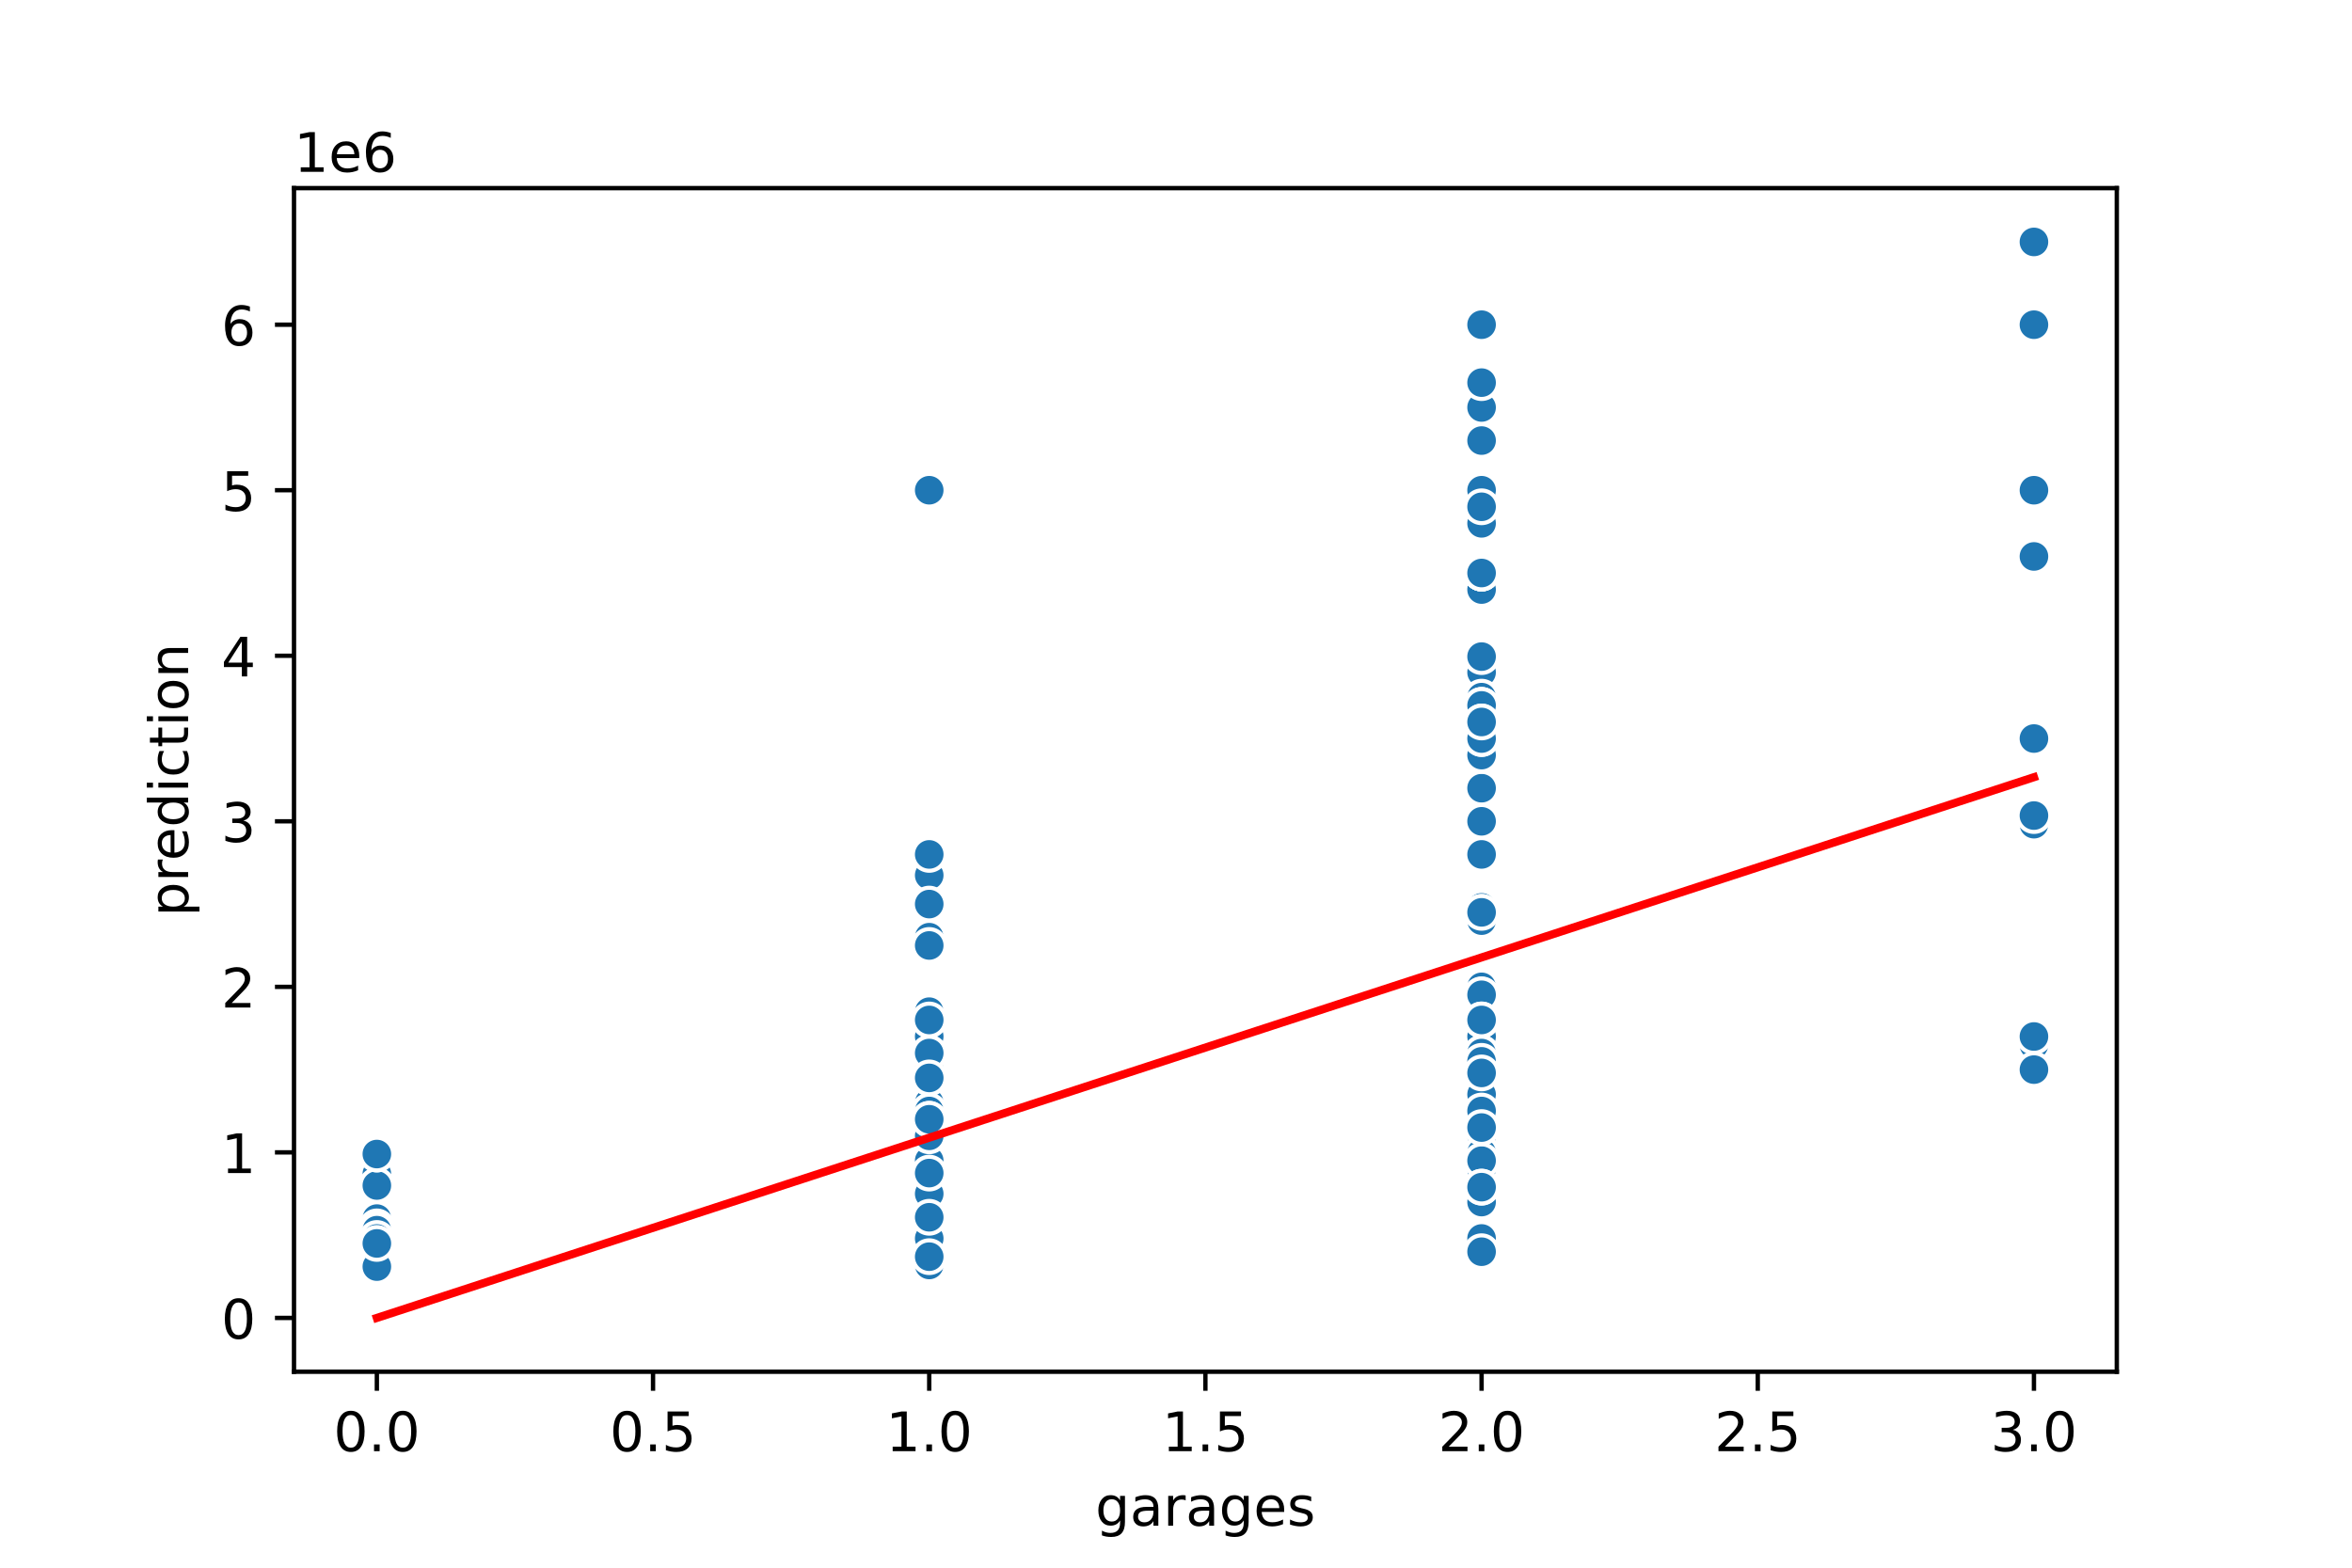 <?xml version="1.0" encoding="utf-8" standalone="no"?>
<!DOCTYPE svg PUBLIC "-//W3C//DTD SVG 1.1//EN"
  "http://www.w3.org/Graphics/SVG/1.1/DTD/svg11.dtd">
<!-- Created with matplotlib (https://matplotlib.org/) -->
<svg height="288pt" version="1.1" viewBox="0 0 432 288" width="432pt" xmlns="http://www.w3.org/2000/svg" xmlns:xlink="http://www.w3.org/1999/xlink">
 <defs>
  <style type="text/css">
*{stroke-linecap:butt;stroke-linejoin:round;}
  </style>
 </defs>
 <g id="figure_1">
  <g id="patch_1">
   <path d="M 0 288 
L 432 288 
L 432 0 
L 0 0 
z
" style="fill:#ffffff;"/>
  </g>
  <g id="axes_1">
   <g id="patch_2">
    <path d="M 54 252 
L 388.8 252 
L 388.8 34.56 
L 54 34.56 
z
" style="fill:#ffffff;"/>
   </g>
   <g id="PathCollection_1">
    <defs>
     <path d="M 0 3 
C 0.796 3 1.559 2.684 2.121 2.121 
C 2.684 1.559 3 0.796 3 0 
C 3 -0.796 2.684 -1.559 2.121 -2.121 
C 1.559 -2.684 0.796 -3 0 -3 
C -0.796 -3 -1.559 -2.684 -2.121 -2.121 
C -2.684 -1.559 -3 -0.796 -3 0 
C -3 0.796 -2.684 1.559 -2.121 2.121 
C -1.559 2.684 -0.796 3 0 3 
z
" id="m99a793907f" style="stroke:#ffffff;stroke-width:0.75;"/>
    </defs>
    <g clip-path="url(#p523a381e15)">
     <use style="fill:#1f77b4;stroke:#ffffff;stroke-width:0.75;" x="272.127" xlink:href="#m99a793907f" y="129.595"/>
     <use style="fill:#1f77b4;stroke:#ffffff;stroke-width:0.75;" x="170.673" xlink:href="#m99a793907f" y="229.344"/>
     <use style="fill:#1f77b4;stroke:#ffffff;stroke-width:0.75;" x="272.127" xlink:href="#m99a793907f" y="215.963"/>
     <use style="fill:#1f77b4;stroke:#ffffff;stroke-width:0.75;" x="272.127" xlink:href="#m99a793907f" y="123.513"/>
     <use style="fill:#1f77b4;stroke:#ffffff;stroke-width:0.75;" x="69.218" xlink:href="#m99a793907f" y="216.267"/>
     <use style="fill:#1f77b4;stroke:#ffffff;stroke-width:0.75;" x="272.127" xlink:href="#m99a793907f" y="156.965"/>
     <use style="fill:#1f77b4;stroke:#ffffff;stroke-width:0.75;" x="170.673" xlink:href="#m99a793907f" y="225.39"/>
     <use style="fill:#1f77b4;stroke:#ffffff;stroke-width:0.75;" x="272.127" xlink:href="#m99a793907f" y="219.308"/>
     <use style="fill:#1f77b4;stroke:#ffffff;stroke-width:0.75;" x="272.127" xlink:href="#m99a793907f" y="191.938"/>
     <use style="fill:#1f77b4;stroke:#ffffff;stroke-width:0.75;" x="170.673" xlink:href="#m99a793907f" y="232.385"/>
     <use style="fill:#1f77b4;stroke:#ffffff;stroke-width:0.75;" x="272.127" xlink:href="#m99a793907f" y="196.5"/>
     <use style="fill:#1f77b4;stroke:#ffffff;stroke-width:0.75;" x="170.673" xlink:href="#m99a793907f" y="160.797"/>
     <use style="fill:#1f77b4;stroke:#ffffff;stroke-width:0.75;" x="272.127" xlink:href="#m99a793907f" y="182.815"/>
     <use style="fill:#1f77b4;stroke:#ffffff;stroke-width:0.75;" x="272.127" xlink:href="#m99a793907f" y="129.595"/>
     <use style="fill:#1f77b4;stroke:#ffffff;stroke-width:0.75;" x="272.127" xlink:href="#m99a793907f" y="205.623"/>
     <use style="fill:#1f77b4;stroke:#ffffff;stroke-width:0.75;" x="170.673" xlink:href="#m99a793907f" y="218.092"/>
     <use style="fill:#1f77b4;stroke:#ffffff;stroke-width:0.75;" x="272.127" xlink:href="#m99a793907f" y="108.307"/>
     <use style="fill:#1f77b4;stroke:#ffffff;stroke-width:0.75;" x="272.127" xlink:href="#m99a793907f" y="123.513"/>
     <use style="fill:#1f77b4;stroke:#ffffff;stroke-width:0.75;" x="373.582" xlink:href="#m99a793907f" y="90.06"/>
     <use style="fill:#1f77b4;stroke:#ffffff;stroke-width:0.75;" x="272.127" xlink:href="#m99a793907f" y="229.648"/>
     <use style="fill:#1f77b4;stroke:#ffffff;stroke-width:0.75;" x="272.127" xlink:href="#m99a793907f" y="227.519"/>
     <use style="fill:#1f77b4;stroke:#ffffff;stroke-width:0.75;" x="272.127" xlink:href="#m99a793907f" y="166.697"/>
     <use style="fill:#1f77b4;stroke:#ffffff;stroke-width:0.75;" x="272.127" xlink:href="#m99a793907f" y="201.061"/>
     <use style="fill:#1f77b4;stroke:#ffffff;stroke-width:0.75;" x="272.127" xlink:href="#m99a793907f" y="105.266"/>
     <use style="fill:#1f77b4;stroke:#ffffff;stroke-width:0.75;" x="272.127" xlink:href="#m99a793907f" y="182.815"/>
     <use style="fill:#1f77b4;stroke:#ffffff;stroke-width:0.75;" x="272.127" xlink:href="#m99a793907f" y="214.746"/>
     <use style="fill:#1f77b4;stroke:#ffffff;stroke-width:0.75;" x="272.127" xlink:href="#m99a793907f" y="181.294"/>
     <use style="fill:#1f77b4;stroke:#ffffff;stroke-width:0.75;" x="69.218" xlink:href="#m99a793907f" y="223.87"/>
     <use style="fill:#1f77b4;stroke:#ffffff;stroke-width:0.75;" x="272.127" xlink:href="#m99a793907f" y="202.582"/>
     <use style="fill:#1f77b4;stroke:#ffffff;stroke-width:0.75;" x="272.127" xlink:href="#m99a793907f" y="206.231"/>
     <use style="fill:#1f77b4;stroke:#ffffff;stroke-width:0.75;" x="272.127" xlink:href="#m99a793907f" y="80.937"/>
     <use style="fill:#1f77b4;stroke:#ffffff;stroke-width:0.75;" x="69.218" xlink:href="#m99a793907f" y="232.385"/>
     <use style="fill:#1f77b4;stroke:#ffffff;stroke-width:0.75;" x="272.127" xlink:href="#m99a793907f" y="194.979"/>
     <use style="fill:#1f77b4;stroke:#ffffff;stroke-width:0.75;" x="170.673" xlink:href="#m99a793907f" y="211.705"/>
     <use style="fill:#1f77b4;stroke:#ffffff;stroke-width:0.75;" x="170.673" xlink:href="#m99a793907f" y="204.102"/>
     <use style="fill:#1f77b4;stroke:#ffffff;stroke-width:0.75;" x="272.127" xlink:href="#m99a793907f" y="144.801"/>
     <use style="fill:#1f77b4;stroke:#ffffff;stroke-width:0.75;" x="272.127" xlink:href="#m99a793907f" y="208.664"/>
     <use style="fill:#1f77b4;stroke:#ffffff;stroke-width:0.75;" x="170.673" xlink:href="#m99a793907f" y="172.171"/>
     <use style="fill:#1f77b4;stroke:#ffffff;stroke-width:0.75;" x="272.127" xlink:href="#m99a793907f" y="120.624"/>
     <use style="fill:#1f77b4;stroke:#ffffff;stroke-width:0.75;" x="272.127" xlink:href="#m99a793907f" y="196.5"/>
     <use style="fill:#1f77b4;stroke:#ffffff;stroke-width:0.75;" x="170.673" xlink:href="#m99a793907f" y="230.56"/>
     <use style="fill:#1f77b4;stroke:#ffffff;stroke-width:0.75;" x="170.673" xlink:href="#m99a793907f" y="193.458"/>
     <use style="fill:#1f77b4;stroke:#ffffff;stroke-width:0.75;" x="272.127" xlink:href="#m99a793907f" y="201.061"/>
     <use style="fill:#1f77b4;stroke:#ffffff;stroke-width:0.75;" x="170.673" xlink:href="#m99a793907f" y="219.46"/>
     <use style="fill:#1f77b4;stroke:#ffffff;stroke-width:0.75;" x="69.218" xlink:href="#m99a793907f" y="215.659"/>
     <use style="fill:#1f77b4;stroke:#ffffff;stroke-width:0.75;" x="170.673" xlink:href="#m99a793907f" y="229.952"/>
     <use style="fill:#1f77b4;stroke:#ffffff;stroke-width:0.75;" x="373.582" xlink:href="#m99a793907f" y="59.649"/>
     <use style="fill:#1f77b4;stroke:#ffffff;stroke-width:0.75;" x="170.673" xlink:href="#m99a793907f" y="230.864"/>
     <use style="fill:#1f77b4;stroke:#ffffff;stroke-width:0.75;" x="170.673" xlink:href="#m99a793907f" y="232.385"/>
     <use style="fill:#1f77b4;stroke:#ffffff;stroke-width:0.75;" x="373.582" xlink:href="#m99a793907f" y="135.677"/>
     <use style="fill:#1f77b4;stroke:#ffffff;stroke-width:0.75;" x="272.127" xlink:href="#m99a793907f" y="189.505"/>
     <use style="fill:#1f77b4;stroke:#ffffff;stroke-width:0.75;" x="170.673" xlink:href="#m99a793907f" y="222.349"/>
     <use style="fill:#1f77b4;stroke:#ffffff;stroke-width:0.75;" x="272.127" xlink:href="#m99a793907f" y="203.494"/>
     <use style="fill:#1f77b4;stroke:#ffffff;stroke-width:0.75;" x="272.127" xlink:href="#m99a793907f" y="74.855"/>
     <use style="fill:#1f77b4;stroke:#ffffff;stroke-width:0.75;" x="170.673" xlink:href="#m99a793907f" y="193.458"/>
     <use style="fill:#1f77b4;stroke:#ffffff;stroke-width:0.75;" x="272.127" xlink:href="#m99a793907f" y="190.417"/>
     <use style="fill:#1f77b4;stroke:#ffffff;stroke-width:0.75;" x="170.673" xlink:href="#m99a793907f" y="196.5"/>
     <use style="fill:#1f77b4;stroke:#ffffff;stroke-width:0.75;" x="170.673" xlink:href="#m99a793907f" y="228.127"/>
     <use style="fill:#1f77b4;stroke:#ffffff;stroke-width:0.75;" x="272.127" xlink:href="#m99a793907f" y="128.074"/>
     <use style="fill:#1f77b4;stroke:#ffffff;stroke-width:0.75;" x="272.127" xlink:href="#m99a793907f" y="212.313"/>
     <use style="fill:#1f77b4;stroke:#ffffff;stroke-width:0.75;" x="272.127" xlink:href="#m99a793907f" y="220.829"/>
     <use style="fill:#1f77b4;stroke:#ffffff;stroke-width:0.75;" x="272.127" xlink:href="#m99a793907f" y="181.294"/>
     <use style="fill:#1f77b4;stroke:#ffffff;stroke-width:0.75;" x="272.127" xlink:href="#m99a793907f" y="96.143"/>
     <use style="fill:#1f77b4;stroke:#ffffff;stroke-width:0.75;" x="170.673" xlink:href="#m99a793907f" y="213.226"/>
     <use style="fill:#1f77b4;stroke:#ffffff;stroke-width:0.75;" x="170.673" xlink:href="#m99a793907f" y="202.582"/>
     <use style="fill:#1f77b4;stroke:#ffffff;stroke-width:0.75;" x="272.127" xlink:href="#m99a793907f" y="229.952"/>
     <use style="fill:#1f77b4;stroke:#ffffff;stroke-width:0.75;" x="272.127" xlink:href="#m99a793907f" y="167.609"/>
     <use style="fill:#1f77b4;stroke:#ffffff;stroke-width:0.75;" x="170.673" xlink:href="#m99a793907f" y="230.104"/>
     <use style="fill:#1f77b4;stroke:#ffffff;stroke-width:0.75;" x="272.127" xlink:href="#m99a793907f" y="202.582"/>
     <use style="fill:#1f77b4;stroke:#ffffff;stroke-width:0.75;" x="272.127" xlink:href="#m99a793907f" y="198.02"/>
     <use style="fill:#1f77b4;stroke:#ffffff;stroke-width:0.75;" x="170.673" xlink:href="#m99a793907f" y="209.272"/>
     <use style="fill:#1f77b4;stroke:#ffffff;stroke-width:0.75;" x="373.582" xlink:href="#m99a793907f" y="151.411"/>
     <use style="fill:#1f77b4;stroke:#ffffff;stroke-width:0.75;" x="170.673" xlink:href="#m99a793907f" y="204.102"/>
     <use style="fill:#1f77b4;stroke:#ffffff;stroke-width:0.75;" x="272.127" xlink:href="#m99a793907f" y="129.595"/>
     <use style="fill:#1f77b4;stroke:#ffffff;stroke-width:0.75;" x="170.673" xlink:href="#m99a793907f" y="212.313"/>
     <use style="fill:#1f77b4;stroke:#ffffff;stroke-width:0.75;" x="272.127" xlink:href="#m99a793907f" y="211.766"/>
     <use style="fill:#1f77b4;stroke:#ffffff;stroke-width:0.75;" x="170.673" xlink:href="#m99a793907f" y="218.244"/>
     <use style="fill:#1f77b4;stroke:#ffffff;stroke-width:0.75;" x="373.582" xlink:href="#m99a793907f" y="196.5"/>
     <use style="fill:#1f77b4;stroke:#ffffff;stroke-width:0.75;" x="373.582" xlink:href="#m99a793907f" y="191.938"/>
     <use style="fill:#1f77b4;stroke:#ffffff;stroke-width:0.75;" x="170.673" xlink:href="#m99a793907f" y="198.02"/>
     <use style="fill:#1f77b4;stroke:#ffffff;stroke-width:0.75;" x="272.127" xlink:href="#m99a793907f" y="201.061"/>
     <use style="fill:#1f77b4;stroke:#ffffff;stroke-width:0.75;" x="272.127" xlink:href="#m99a793907f" y="70.293"/>
     <use style="fill:#1f77b4;stroke:#ffffff;stroke-width:0.75;" x="69.218" xlink:href="#m99a793907f" y="217.787"/>
     <use style="fill:#1f77b4;stroke:#ffffff;stroke-width:0.75;" x="272.127" xlink:href="#m99a793907f" y="213.226"/>
     <use style="fill:#1f77b4;stroke:#ffffff;stroke-width:0.75;" x="170.673" xlink:href="#m99a793907f" y="229.952"/>
     <use style="fill:#1f77b4;stroke:#ffffff;stroke-width:0.75;" x="373.582" xlink:href="#m99a793907f" y="44.444"/>
     <use style="fill:#1f77b4;stroke:#ffffff;stroke-width:0.75;" x="272.127" xlink:href="#m99a793907f" y="105.266"/>
     <use style="fill:#1f77b4;stroke:#ffffff;stroke-width:0.75;" x="272.127" xlink:href="#m99a793907f" y="138.718"/>
     <use style="fill:#1f77b4;stroke:#ffffff;stroke-width:0.75;" x="170.673" xlink:href="#m99a793907f" y="222.349"/>
     <use style="fill:#1f77b4;stroke:#ffffff;stroke-width:0.75;" x="272.127" xlink:href="#m99a793907f" y="196.5"/>
     <use style="fill:#1f77b4;stroke:#ffffff;stroke-width:0.75;" x="272.127" xlink:href="#m99a793907f" y="196.5"/>
     <use style="fill:#1f77b4;stroke:#ffffff;stroke-width:0.75;" x="272.127" xlink:href="#m99a793907f" y="105.266"/>
     <use style="fill:#1f77b4;stroke:#ffffff;stroke-width:0.75;" x="69.218" xlink:href="#m99a793907f" y="212.009"/>
     <use style="fill:#1f77b4;stroke:#ffffff;stroke-width:0.75;" x="272.127" xlink:href="#m99a793907f" y="168.825"/>
     <use style="fill:#1f77b4;stroke:#ffffff;stroke-width:0.75;" x="170.673" xlink:href="#m99a793907f" y="218.092"/>
     <use style="fill:#1f77b4;stroke:#ffffff;stroke-width:0.75;" x="272.127" xlink:href="#m99a793907f" y="182.815"/>
     <use style="fill:#1f77b4;stroke:#ffffff;stroke-width:0.75;" x="272.127" xlink:href="#m99a793907f" y="59.649"/>
     <use style="fill:#1f77b4;stroke:#ffffff;stroke-width:0.75;" x="170.673" xlink:href="#m99a793907f" y="90.06"/>
     <use style="fill:#1f77b4;stroke:#ffffff;stroke-width:0.75;" x="272.127" xlink:href="#m99a793907f" y="205.623"/>
     <use style="fill:#1f77b4;stroke:#ffffff;stroke-width:0.75;" x="272.127" xlink:href="#m99a793907f" y="182.754"/>
     <use style="fill:#1f77b4;stroke:#ffffff;stroke-width:0.75;" x="272.127" xlink:href="#m99a793907f" y="129.595"/>
     <use style="fill:#1f77b4;stroke:#ffffff;stroke-width:0.75;" x="170.673" xlink:href="#m99a793907f" y="213.226"/>
     <use style="fill:#1f77b4;stroke:#ffffff;stroke-width:0.75;" x="170.673" xlink:href="#m99a793907f" y="193.458"/>
     <use style="fill:#1f77b4;stroke:#ffffff;stroke-width:0.75;" x="170.673" xlink:href="#m99a793907f" y="208.664"/>
     <use style="fill:#1f77b4;stroke:#ffffff;stroke-width:0.75;" x="373.582" xlink:href="#m99a793907f" y="190.417"/>
     <use style="fill:#1f77b4;stroke:#ffffff;stroke-width:0.75;" x="272.127" xlink:href="#m99a793907f" y="190.417"/>
     <use style="fill:#1f77b4;stroke:#ffffff;stroke-width:0.75;" x="69.218" xlink:href="#m99a793907f" y="225.39"/>
     <use style="fill:#1f77b4;stroke:#ffffff;stroke-width:0.75;" x="272.127" xlink:href="#m99a793907f" y="218.092"/>
     <use style="fill:#1f77b4;stroke:#ffffff;stroke-width:0.75;" x="170.673" xlink:href="#m99a793907f" y="224.174"/>
     <use style="fill:#1f77b4;stroke:#ffffff;stroke-width:0.75;" x="272.127" xlink:href="#m99a793907f" y="90.06"/>
     <use style="fill:#1f77b4;stroke:#ffffff;stroke-width:0.75;" x="69.218" xlink:href="#m99a793907f" y="225.998"/>
     <use style="fill:#1f77b4;stroke:#ffffff;stroke-width:0.75;" x="170.673" xlink:href="#m99a793907f" y="219.308"/>
     <use style="fill:#1f77b4;stroke:#ffffff;stroke-width:0.75;" x="170.673" xlink:href="#m99a793907f" y="190.417"/>
     <use style="fill:#1f77b4;stroke:#ffffff;stroke-width:0.75;" x="272.127" xlink:href="#m99a793907f" y="187.376"/>
     <use style="fill:#1f77b4;stroke:#ffffff;stroke-width:0.75;" x="272.127" xlink:href="#m99a793907f" y="93.102"/>
     <use style="fill:#1f77b4;stroke:#ffffff;stroke-width:0.75;" x="272.127" xlink:href="#m99a793907f" y="204.102"/>
     <use style="fill:#1f77b4;stroke:#ffffff;stroke-width:0.75;" x="170.673" xlink:href="#m99a793907f" y="185.856"/>
     <use style="fill:#1f77b4;stroke:#ffffff;stroke-width:0.75;" x="170.673" xlink:href="#m99a793907f" y="187.376"/>
     <use style="fill:#1f77b4;stroke:#ffffff;stroke-width:0.75;" x="373.582" xlink:href="#m99a793907f" y="149.827"/>
     <use style="fill:#1f77b4;stroke:#ffffff;stroke-width:0.75;" x="69.218" xlink:href="#m99a793907f" y="212.009"/>
     <use style="fill:#1f77b4;stroke:#ffffff;stroke-width:0.75;" x="69.218" xlink:href="#m99a793907f" y="227.519"/>
     <use style="fill:#1f77b4;stroke:#ffffff;stroke-width:0.75;" x="272.127" xlink:href="#m99a793907f" y="129.595"/>
     <use style="fill:#1f77b4;stroke:#ffffff;stroke-width:0.75;" x="170.673" xlink:href="#m99a793907f" y="166.088"/>
     <use style="fill:#1f77b4;stroke:#ffffff;stroke-width:0.75;" x="170.673" xlink:href="#m99a793907f" y="205.623"/>
     <use style="fill:#1f77b4;stroke:#ffffff;stroke-width:0.75;" x="170.673" xlink:href="#m99a793907f" y="173.691"/>
     <use style="fill:#1f77b4;stroke:#ffffff;stroke-width:0.75;" x="272.127" xlink:href="#m99a793907f" y="207.143"/>
     <use style="fill:#1f77b4;stroke:#ffffff;stroke-width:0.75;" x="272.127" xlink:href="#m99a793907f" y="193.458"/>
     <use style="fill:#1f77b4;stroke:#ffffff;stroke-width:0.75;" x="170.673" xlink:href="#m99a793907f" y="215.507"/>
     <use style="fill:#1f77b4;stroke:#ffffff;stroke-width:0.75;" x="272.127" xlink:href="#m99a793907f" y="138.718"/>
     <use style="fill:#1f77b4;stroke:#ffffff;stroke-width:0.75;" x="69.218" xlink:href="#m99a793907f" y="232.689"/>
     <use style="fill:#1f77b4;stroke:#ffffff;stroke-width:0.75;" x="69.218" xlink:href="#m99a793907f" y="228.431"/>
     <use style="fill:#1f77b4;stroke:#ffffff;stroke-width:0.75;" x="170.673" xlink:href="#m99a793907f" y="230.104"/>
     <use style="fill:#1f77b4;stroke:#ffffff;stroke-width:0.75;" x="272.127" xlink:href="#m99a793907f" y="150.883"/>
     <use style="fill:#1f77b4;stroke:#ffffff;stroke-width:0.75;" x="272.127" xlink:href="#m99a793907f" y="132.636"/>
     <use style="fill:#1f77b4;stroke:#ffffff;stroke-width:0.75;" x="272.127" xlink:href="#m99a793907f" y="218.092"/>
     <use style="fill:#1f77b4;stroke:#ffffff;stroke-width:0.75;" x="170.673" xlink:href="#m99a793907f" y="193.458"/>
     <use style="fill:#1f77b4;stroke:#ffffff;stroke-width:0.75;" x="170.673" xlink:href="#m99a793907f" y="156.965"/>
     <use style="fill:#1f77b4;stroke:#ffffff;stroke-width:0.75;" x="170.673" xlink:href="#m99a793907f" y="225.086"/>
     <use style="fill:#1f77b4;stroke:#ffffff;stroke-width:0.75;" x="272.127" xlink:href="#m99a793907f" y="187.376"/>
     <use style="fill:#1f77b4;stroke:#ffffff;stroke-width:0.75;" x="170.673" xlink:href="#m99a793907f" y="205.623"/>
     <use style="fill:#1f77b4;stroke:#ffffff;stroke-width:0.75;" x="170.673" xlink:href="#m99a793907f" y="227.823"/>
     <use style="fill:#1f77b4;stroke:#ffffff;stroke-width:0.75;" x="170.673" xlink:href="#m99a793907f" y="226.303"/>
     <use style="fill:#1f77b4;stroke:#ffffff;stroke-width:0.75;" x="170.673" xlink:href="#m99a793907f" y="224.478"/>
     <use style="fill:#1f77b4;stroke:#ffffff;stroke-width:0.75;" x="272.127" xlink:href="#m99a793907f" y="169.13"/>
     <use style="fill:#1f77b4;stroke:#ffffff;stroke-width:0.75;" x="272.127" xlink:href="#m99a793907f" y="105.266"/>
     <use style="fill:#1f77b4;stroke:#ffffff;stroke-width:0.75;" x="373.582" xlink:href="#m99a793907f" y="196.5"/>
     <use style="fill:#1f77b4;stroke:#ffffff;stroke-width:0.75;" x="272.127" xlink:href="#m99a793907f" y="196.5"/>
     <use style="fill:#1f77b4;stroke:#ffffff;stroke-width:0.75;" x="272.127" xlink:href="#m99a793907f" y="196.5"/>
     <use style="fill:#1f77b4;stroke:#ffffff;stroke-width:0.75;" x="170.673" xlink:href="#m99a793907f" y="226.303"/>
     <use style="fill:#1f77b4;stroke:#ffffff;stroke-width:0.75;" x="170.673" xlink:href="#m99a793907f" y="227.519"/>
     <use style="fill:#1f77b4;stroke:#ffffff;stroke-width:0.75;" x="373.582" xlink:href="#m99a793907f" y="102.225"/>
     <use style="fill:#1f77b4;stroke:#ffffff;stroke-width:0.75;" x="170.673" xlink:href="#m99a793907f" y="198.02"/>
     <use style="fill:#1f77b4;stroke:#ffffff;stroke-width:0.75;" x="272.127" xlink:href="#m99a793907f" y="105.266"/>
     <use style="fill:#1f77b4;stroke:#ffffff;stroke-width:0.75;" x="170.673" xlink:href="#m99a793907f" y="223.626"/>
     <use style="fill:#1f77b4;stroke:#ffffff;stroke-width:0.75;" x="272.127" xlink:href="#m99a793907f" y="194.979"/>
     <use style="fill:#1f77b4;stroke:#ffffff;stroke-width:0.75;" x="170.673" xlink:href="#m99a793907f" y="232.385"/>
     <use style="fill:#1f77b4;stroke:#ffffff;stroke-width:0.75;" x="272.127" xlink:href="#m99a793907f" y="135.677"/>
     <use style="fill:#1f77b4;stroke:#ffffff;stroke-width:0.75;" x="272.127" xlink:href="#m99a793907f" y="167.609"/>
     <use style="fill:#1f77b4;stroke:#ffffff;stroke-width:0.75;" x="272.127" xlink:href="#m99a793907f" y="197.108"/>
     <use style="fill:#1f77b4;stroke:#ffffff;stroke-width:0.75;" x="272.127" xlink:href="#m99a793907f" y="135.677"/>
     <use style="fill:#1f77b4;stroke:#ffffff;stroke-width:0.75;" x="170.673" xlink:href="#m99a793907f" y="230.864"/>
     <use style="fill:#1f77b4;stroke:#ffffff;stroke-width:0.75;" x="272.127" xlink:href="#m99a793907f" y="132.636"/>
    </g>
   </g>
   <g id="PolyCollection_1">
    <defs>
     <path d="M 69.218 -45.884 
L 69.218 -45.884 
L 170.673 -78.996 
L 272.127 -112.109 
L 373.582 -145.222 
L 373.582 -145.222 
L 373.582 -145.222 
L 272.127 -112.109 
L 170.673 -78.996 
L 69.218 -45.884 
z
" id="mc1c0acda08" style="stroke:#ff0000;stroke-opacity:0.2;"/>
    </defs>
    <g clip-path="url(#p523a381e15)">
     <use style="fill:#ff0000;fill-opacity:0.2;stroke:#ff0000;stroke-opacity:0.2;" x="0" xlink:href="#mc1c0acda08" y="288"/>
    </g>
   </g>
   <g id="matplotlib.axis_1">
    <g id="xtick_1">
     <g id="line2d_1">
      <defs>
       <path d="M 0 0 
L 0 3.5 
" id="m46816933e9" style="stroke:#000000;stroke-width:0.8;"/>
      </defs>
      <g>
       <use style="stroke:#000000;stroke-width:0.8;" x="69.218" xlink:href="#m46816933e9" y="252"/>
      </g>
     </g>
     <g id="text_1">
      <!-- 0.0 -->
      <defs>
       <path d="M 31.781 66.406 
Q 24.172 66.406 20.328 58.906 
Q 16.5 51.422 16.5 36.375 
Q 16.5 21.391 20.328 13.891 
Q 24.172 6.391 31.781 6.391 
Q 39.453 6.391 43.281 13.891 
Q 47.125 21.391 47.125 36.375 
Q 47.125 51.422 43.281 58.906 
Q 39.453 66.406 31.781 66.406 
z
M 31.781 74.219 
Q 44.047 74.219 50.516 64.516 
Q 56.984 54.828 56.984 36.375 
Q 56.984 17.969 50.516 8.266 
Q 44.047 -1.422 31.781 -1.422 
Q 19.531 -1.422 13.062 8.266 
Q 6.594 17.969 6.594 36.375 
Q 6.594 54.828 13.062 64.516 
Q 19.531 74.219 31.781 74.219 
z
" id="DejaVuSans-48"/>
       <path d="M 10.688 12.406 
L 21 12.406 
L 21 0 
L 10.688 0 
z
" id="DejaVuSans-46"/>
      </defs>
      <g transform="translate(61.267 266.598)scale(0.1 -0.1)">
       <use xlink:href="#DejaVuSans-48"/>
       <use x="63.623" xlink:href="#DejaVuSans-46"/>
       <use x="95.41" xlink:href="#DejaVuSans-48"/>
      </g>
     </g>
    </g>
    <g id="xtick_2">
     <g id="line2d_2">
      <g>
       <use style="stroke:#000000;stroke-width:0.8;" x="119.945" xlink:href="#m46816933e9" y="252"/>
      </g>
     </g>
     <g id="text_2">
      <!-- 0.5 -->
      <defs>
       <path d="M 10.797 72.906 
L 49.516 72.906 
L 49.516 64.594 
L 19.828 64.594 
L 19.828 46.734 
Q 21.969 47.469 24.109 47.828 
Q 26.266 48.188 28.422 48.188 
Q 40.625 48.188 47.75 41.5 
Q 54.891 34.812 54.891 23.391 
Q 54.891 11.625 47.562 5.094 
Q 40.234 -1.422 26.906 -1.422 
Q 22.312 -1.422 17.547 -0.641 
Q 12.797 0.141 7.719 1.703 
L 7.719 11.625 
Q 12.109 9.234 16.797 8.062 
Q 21.484 6.891 26.703 6.891 
Q 35.156 6.891 40.078 11.328 
Q 45.016 15.766 45.016 23.391 
Q 45.016 31 40.078 35.438 
Q 35.156 39.891 26.703 39.891 
Q 22.75 39.891 18.812 39.016 
Q 14.891 38.141 10.797 36.281 
z
" id="DejaVuSans-53"/>
      </defs>
      <g transform="translate(111.994 266.598)scale(0.1 -0.1)">
       <use xlink:href="#DejaVuSans-48"/>
       <use x="63.623" xlink:href="#DejaVuSans-46"/>
       <use x="95.41" xlink:href="#DejaVuSans-53"/>
      </g>
     </g>
    </g>
    <g id="xtick_3">
     <g id="line2d_3">
      <g>
       <use style="stroke:#000000;stroke-width:0.8;" x="170.673" xlink:href="#m46816933e9" y="252"/>
      </g>
     </g>
     <g id="text_3">
      <!-- 1.0 -->
      <defs>
       <path d="M 12.406 8.297 
L 28.516 8.297 
L 28.516 63.922 
L 10.984 60.406 
L 10.984 69.391 
L 28.422 72.906 
L 38.281 72.906 
L 38.281 8.297 
L 54.391 8.297 
L 54.391 0 
L 12.406 0 
z
" id="DejaVuSans-49"/>
      </defs>
      <g transform="translate(162.721 266.598)scale(0.1 -0.1)">
       <use xlink:href="#DejaVuSans-49"/>
       <use x="63.623" xlink:href="#DejaVuSans-46"/>
       <use x="95.41" xlink:href="#DejaVuSans-48"/>
      </g>
     </g>
    </g>
    <g id="xtick_4">
     <g id="line2d_4">
      <g>
       <use style="stroke:#000000;stroke-width:0.8;" x="221.4" xlink:href="#m46816933e9" y="252"/>
      </g>
     </g>
     <g id="text_4">
      <!-- 1.5 -->
      <g transform="translate(213.448 266.598)scale(0.1 -0.1)">
       <use xlink:href="#DejaVuSans-49"/>
       <use x="63.623" xlink:href="#DejaVuSans-46"/>
       <use x="95.41" xlink:href="#DejaVuSans-53"/>
      </g>
     </g>
    </g>
    <g id="xtick_5">
     <g id="line2d_5">
      <g>
       <use style="stroke:#000000;stroke-width:0.8;" x="272.127" xlink:href="#m46816933e9" y="252"/>
      </g>
     </g>
     <g id="text_5">
      <!-- 2.0 -->
      <defs>
       <path d="M 19.188 8.297 
L 53.609 8.297 
L 53.609 0 
L 7.328 0 
L 7.328 8.297 
Q 12.938 14.109 22.625 23.891 
Q 32.328 33.688 34.812 36.531 
Q 39.547 41.844 41.422 45.531 
Q 43.312 49.219 43.312 52.781 
Q 43.312 58.594 39.234 62.25 
Q 35.156 65.922 28.609 65.922 
Q 23.969 65.922 18.812 64.312 
Q 13.672 62.703 7.812 59.422 
L 7.812 69.391 
Q 13.766 71.781 18.938 73 
Q 24.125 74.219 28.422 74.219 
Q 39.75 74.219 46.484 68.547 
Q 53.219 62.891 53.219 53.422 
Q 53.219 48.922 51.531 44.891 
Q 49.859 40.875 45.406 35.406 
Q 44.188 33.984 37.641 27.219 
Q 31.109 20.453 19.188 8.297 
z
" id="DejaVuSans-50"/>
      </defs>
      <g transform="translate(264.176 266.598)scale(0.1 -0.1)">
       <use xlink:href="#DejaVuSans-50"/>
       <use x="63.623" xlink:href="#DejaVuSans-46"/>
       <use x="95.41" xlink:href="#DejaVuSans-48"/>
      </g>
     </g>
    </g>
    <g id="xtick_6">
     <g id="line2d_6">
      <g>
       <use style="stroke:#000000;stroke-width:0.8;" x="322.855" xlink:href="#m46816933e9" y="252"/>
      </g>
     </g>
     <g id="text_6">
      <!-- 2.5 -->
      <g transform="translate(314.903 266.598)scale(0.1 -0.1)">
       <use xlink:href="#DejaVuSans-50"/>
       <use x="63.623" xlink:href="#DejaVuSans-46"/>
       <use x="95.41" xlink:href="#DejaVuSans-53"/>
      </g>
     </g>
    </g>
    <g id="xtick_7">
     <g id="line2d_7">
      <g>
       <use style="stroke:#000000;stroke-width:0.8;" x="373.582" xlink:href="#m46816933e9" y="252"/>
      </g>
     </g>
     <g id="text_7">
      <!-- 3.0 -->
      <defs>
       <path d="M 40.578 39.312 
Q 47.656 37.797 51.625 33 
Q 55.609 28.219 55.609 21.188 
Q 55.609 10.406 48.188 4.484 
Q 40.766 -1.422 27.094 -1.422 
Q 22.516 -1.422 17.656 -0.516 
Q 12.797 0.391 7.625 2.203 
L 7.625 11.719 
Q 11.719 9.328 16.594 8.109 
Q 21.484 6.891 26.812 6.891 
Q 36.078 6.891 40.938 10.547 
Q 45.797 14.203 45.797 21.188 
Q 45.797 27.641 41.281 31.266 
Q 36.766 34.906 28.719 34.906 
L 20.219 34.906 
L 20.219 43.016 
L 29.109 43.016 
Q 36.375 43.016 40.234 45.922 
Q 44.094 48.828 44.094 54.297 
Q 44.094 59.906 40.109 62.906 
Q 36.141 65.922 28.719 65.922 
Q 24.656 65.922 20.016 65.031 
Q 15.375 64.156 9.812 62.312 
L 9.812 71.094 
Q 15.438 72.656 20.344 73.438 
Q 25.25 74.219 29.594 74.219 
Q 40.828 74.219 47.359 69.109 
Q 53.906 64.016 53.906 55.328 
Q 53.906 49.266 50.438 45.094 
Q 46.969 40.922 40.578 39.312 
z
" id="DejaVuSans-51"/>
      </defs>
      <g transform="translate(365.63 266.598)scale(0.1 -0.1)">
       <use xlink:href="#DejaVuSans-51"/>
       <use x="63.623" xlink:href="#DejaVuSans-46"/>
       <use x="95.41" xlink:href="#DejaVuSans-48"/>
      </g>
     </g>
    </g>
    <g id="text_8">
     <!-- garages -->
     <defs>
      <path d="M 45.406 27.984 
Q 45.406 37.75 41.375 43.109 
Q 37.359 48.484 30.078 48.484 
Q 22.859 48.484 18.828 43.109 
Q 14.797 37.75 14.797 27.984 
Q 14.797 18.266 18.828 12.891 
Q 22.859 7.516 30.078 7.516 
Q 37.359 7.516 41.375 12.891 
Q 45.406 18.266 45.406 27.984 
z
M 54.391 6.781 
Q 54.391 -7.172 48.188 -13.984 
Q 42 -20.797 29.203 -20.797 
Q 24.469 -20.797 20.266 -20.094 
Q 16.062 -19.391 12.109 -17.922 
L 12.109 -9.188 
Q 16.062 -11.328 19.922 -12.344 
Q 23.781 -13.375 27.781 -13.375 
Q 36.625 -13.375 41.016 -8.766 
Q 45.406 -4.156 45.406 5.172 
L 45.406 9.625 
Q 42.625 4.781 38.281 2.391 
Q 33.938 0 27.875 0 
Q 17.828 0 11.672 7.656 
Q 5.516 15.328 5.516 27.984 
Q 5.516 40.672 11.672 48.328 
Q 17.828 56 27.875 56 
Q 33.938 56 38.281 53.609 
Q 42.625 51.219 45.406 46.391 
L 45.406 54.688 
L 54.391 54.688 
z
" id="DejaVuSans-103"/>
      <path d="M 34.281 27.484 
Q 23.391 27.484 19.188 25 
Q 14.984 22.516 14.984 16.5 
Q 14.984 11.719 18.141 8.906 
Q 21.297 6.109 26.703 6.109 
Q 34.188 6.109 38.703 11.406 
Q 43.219 16.703 43.219 25.484 
L 43.219 27.484 
z
M 52.203 31.203 
L 52.203 0 
L 43.219 0 
L 43.219 8.297 
Q 40.141 3.328 35.547 0.953 
Q 30.953 -1.422 24.312 -1.422 
Q 15.922 -1.422 10.953 3.297 
Q 6 8.016 6 15.922 
Q 6 25.141 12.172 29.828 
Q 18.359 34.516 30.609 34.516 
L 43.219 34.516 
L 43.219 35.406 
Q 43.219 41.609 39.141 45 
Q 35.062 48.391 27.688 48.391 
Q 23 48.391 18.547 47.266 
Q 14.109 46.141 10.016 43.891 
L 10.016 52.203 
Q 14.938 54.109 19.578 55.047 
Q 24.219 56 28.609 56 
Q 40.484 56 46.344 49.844 
Q 52.203 43.703 52.203 31.203 
z
" id="DejaVuSans-97"/>
      <path d="M 41.109 46.297 
Q 39.594 47.172 37.812 47.578 
Q 36.031 48 33.891 48 
Q 26.266 48 22.188 43.047 
Q 18.109 38.094 18.109 28.812 
L 18.109 0 
L 9.078 0 
L 9.078 54.688 
L 18.109 54.688 
L 18.109 46.188 
Q 20.953 51.172 25.484 53.578 
Q 30.031 56 36.531 56 
Q 37.453 56 38.578 55.875 
Q 39.703 55.766 41.062 55.516 
z
" id="DejaVuSans-114"/>
      <path d="M 56.203 29.594 
L 56.203 25.203 
L 14.891 25.203 
Q 15.484 15.922 20.484 11.062 
Q 25.484 6.203 34.422 6.203 
Q 39.594 6.203 44.453 7.469 
Q 49.312 8.734 54.109 11.281 
L 54.109 2.781 
Q 49.266 0.734 44.188 -0.344 
Q 39.109 -1.422 33.891 -1.422 
Q 20.797 -1.422 13.156 6.188 
Q 5.516 13.812 5.516 26.812 
Q 5.516 40.234 12.766 48.109 
Q 20.016 56 32.328 56 
Q 43.359 56 49.781 48.891 
Q 56.203 41.797 56.203 29.594 
z
M 47.219 32.234 
Q 47.125 39.594 43.094 43.984 
Q 39.062 48.391 32.422 48.391 
Q 24.906 48.391 20.391 44.141 
Q 15.875 39.891 15.188 32.172 
z
" id="DejaVuSans-101"/>
      <path d="M 44.281 53.078 
L 44.281 44.578 
Q 40.484 46.531 36.375 47.5 
Q 32.281 48.484 27.875 48.484 
Q 21.188 48.484 17.844 46.438 
Q 14.5 44.391 14.5 40.281 
Q 14.5 37.156 16.891 35.375 
Q 19.281 33.594 26.516 31.984 
L 29.594 31.297 
Q 39.156 29.25 43.188 25.516 
Q 47.219 21.781 47.219 15.094 
Q 47.219 7.469 41.188 3.016 
Q 35.156 -1.422 24.609 -1.422 
Q 20.219 -1.422 15.453 -0.562 
Q 10.688 0.297 5.422 2 
L 5.422 11.281 
Q 10.406 8.688 15.234 7.391 
Q 20.062 6.109 24.812 6.109 
Q 31.156 6.109 34.562 8.281 
Q 37.984 10.453 37.984 14.406 
Q 37.984 18.062 35.516 20.016 
Q 33.062 21.969 24.703 23.781 
L 21.578 24.516 
Q 13.234 26.266 9.516 29.906 
Q 5.812 33.547 5.812 39.891 
Q 5.812 47.609 11.281 51.797 
Q 16.75 56 26.812 56 
Q 31.781 56 36.172 55.266 
Q 40.578 54.547 44.281 53.078 
z
" id="DejaVuSans-115"/>
     </defs>
     <g transform="translate(201.187 280.277)scale(0.1 -0.1)">
      <use xlink:href="#DejaVuSans-103"/>
      <use x="63.477" xlink:href="#DejaVuSans-97"/>
      <use x="124.756" xlink:href="#DejaVuSans-114"/>
      <use x="165.869" xlink:href="#DejaVuSans-97"/>
      <use x="227.148" xlink:href="#DejaVuSans-103"/>
      <use x="290.625" xlink:href="#DejaVuSans-101"/>
      <use x="352.148" xlink:href="#DejaVuSans-115"/>
     </g>
    </g>
   </g>
   <g id="matplotlib.axis_2">
    <g id="ytick_1">
     <g id="line2d_8">
      <defs>
       <path d="M 0 0 
L -3.5 0 
" id="m187da2b6c6" style="stroke:#000000;stroke-width:0.8;"/>
      </defs>
      <g>
       <use style="stroke:#000000;stroke-width:0.8;" x="54" xlink:href="#m187da2b6c6" y="242.116"/>
      </g>
     </g>
     <g id="text_9">
      <!-- 0 -->
      <g transform="translate(40.638 245.916)scale(0.1 -0.1)">
       <use xlink:href="#DejaVuSans-48"/>
      </g>
     </g>
    </g>
    <g id="ytick_2">
     <g id="line2d_9">
      <g>
       <use style="stroke:#000000;stroke-width:0.8;" x="54" xlink:href="#m187da2b6c6" y="211.705"/>
      </g>
     </g>
     <g id="text_10">
      <!-- 1 -->
      <g transform="translate(40.638 215.504)scale(0.1 -0.1)">
       <use xlink:href="#DejaVuSans-49"/>
      </g>
     </g>
    </g>
    <g id="ytick_3">
     <g id="line2d_10">
      <g>
       <use style="stroke:#000000;stroke-width:0.8;" x="54" xlink:href="#m187da2b6c6" y="181.294"/>
      </g>
     </g>
     <g id="text_11">
      <!-- 2 -->
      <g transform="translate(40.638 185.093)scale(0.1 -0.1)">
       <use xlink:href="#DejaVuSans-50"/>
      </g>
     </g>
    </g>
    <g id="ytick_4">
     <g id="line2d_11">
      <g>
       <use style="stroke:#000000;stroke-width:0.8;" x="54" xlink:href="#m187da2b6c6" y="150.883"/>
      </g>
     </g>
     <g id="text_12">
      <!-- 3 -->
      <g transform="translate(40.638 154.682)scale(0.1 -0.1)">
       <use xlink:href="#DejaVuSans-51"/>
      </g>
     </g>
    </g>
    <g id="ytick_5">
     <g id="line2d_12">
      <g>
       <use style="stroke:#000000;stroke-width:0.8;" x="54" xlink:href="#m187da2b6c6" y="120.472"/>
      </g>
     </g>
     <g id="text_13">
      <!-- 4 -->
      <defs>
       <path d="M 37.797 64.312 
L 12.891 25.391 
L 37.797 25.391 
z
M 35.203 72.906 
L 47.609 72.906 
L 47.609 25.391 
L 58.016 25.391 
L 58.016 17.188 
L 47.609 17.188 
L 47.609 0 
L 37.797 0 
L 37.797 17.188 
L 4.891 17.188 
L 4.891 26.703 
z
" id="DejaVuSans-52"/>
      </defs>
      <g transform="translate(40.638 124.271)scale(0.1 -0.1)">
       <use xlink:href="#DejaVuSans-52"/>
      </g>
     </g>
    </g>
    <g id="ytick_6">
     <g id="line2d_13">
      <g>
       <use style="stroke:#000000;stroke-width:0.8;" x="54" xlink:href="#m187da2b6c6" y="90.06"/>
      </g>
     </g>
     <g id="text_14">
      <!-- 5 -->
      <g transform="translate(40.638 93.86)scale(0.1 -0.1)">
       <use xlink:href="#DejaVuSans-53"/>
      </g>
     </g>
    </g>
    <g id="ytick_7">
     <g id="line2d_14">
      <g>
       <use style="stroke:#000000;stroke-width:0.8;" x="54" xlink:href="#m187da2b6c6" y="59.649"/>
      </g>
     </g>
     <g id="text_15">
      <!-- 6 -->
      <defs>
       <path d="M 33.016 40.375 
Q 26.375 40.375 22.484 35.828 
Q 18.609 31.297 18.609 23.391 
Q 18.609 15.531 22.484 10.953 
Q 26.375 6.391 33.016 6.391 
Q 39.656 6.391 43.531 10.953 
Q 47.406 15.531 47.406 23.391 
Q 47.406 31.297 43.531 35.828 
Q 39.656 40.375 33.016 40.375 
z
M 52.594 71.297 
L 52.594 62.312 
Q 48.875 64.062 45.094 64.984 
Q 41.312 65.922 37.594 65.922 
Q 27.828 65.922 22.672 59.328 
Q 17.531 52.734 16.797 39.406 
Q 19.672 43.656 24.016 45.922 
Q 28.375 48.188 33.594 48.188 
Q 44.578 48.188 50.953 41.516 
Q 57.328 34.859 57.328 23.391 
Q 57.328 12.156 50.688 5.359 
Q 44.047 -1.422 33.016 -1.422 
Q 20.359 -1.422 13.672 8.266 
Q 6.984 17.969 6.984 36.375 
Q 6.984 53.656 15.188 63.938 
Q 23.391 74.219 37.203 74.219 
Q 40.922 74.219 44.703 73.484 
Q 48.484 72.75 52.594 71.297 
z
" id="DejaVuSans-54"/>
      </defs>
      <g transform="translate(40.638 63.448)scale(0.1 -0.1)">
       <use xlink:href="#DejaVuSans-54"/>
      </g>
     </g>
    </g>
    <g id="text_16">
     <!-- prediction -->
     <defs>
      <path d="M 18.109 8.203 
L 18.109 -20.797 
L 9.078 -20.797 
L 9.078 54.688 
L 18.109 54.688 
L 18.109 46.391 
Q 20.953 51.266 25.266 53.625 
Q 29.594 56 35.594 56 
Q 45.562 56 51.781 48.094 
Q 58.016 40.188 58.016 27.297 
Q 58.016 14.406 51.781 6.484 
Q 45.562 -1.422 35.594 -1.422 
Q 29.594 -1.422 25.266 0.953 
Q 20.953 3.328 18.109 8.203 
z
M 48.688 27.297 
Q 48.688 37.203 44.609 42.844 
Q 40.531 48.484 33.406 48.484 
Q 26.266 48.484 22.188 42.844 
Q 18.109 37.203 18.109 27.297 
Q 18.109 17.391 22.188 11.75 
Q 26.266 6.109 33.406 6.109 
Q 40.531 6.109 44.609 11.75 
Q 48.688 17.391 48.688 27.297 
z
" id="DejaVuSans-112"/>
      <path d="M 45.406 46.391 
L 45.406 75.984 
L 54.391 75.984 
L 54.391 0 
L 45.406 0 
L 45.406 8.203 
Q 42.578 3.328 38.25 0.953 
Q 33.938 -1.422 27.875 -1.422 
Q 17.969 -1.422 11.734 6.484 
Q 5.516 14.406 5.516 27.297 
Q 5.516 40.188 11.734 48.094 
Q 17.969 56 27.875 56 
Q 33.938 56 38.25 53.625 
Q 42.578 51.266 45.406 46.391 
z
M 14.797 27.297 
Q 14.797 17.391 18.875 11.75 
Q 22.953 6.109 30.078 6.109 
Q 37.203 6.109 41.297 11.75 
Q 45.406 17.391 45.406 27.297 
Q 45.406 37.203 41.297 42.844 
Q 37.203 48.484 30.078 48.484 
Q 22.953 48.484 18.875 42.844 
Q 14.797 37.203 14.797 27.297 
z
" id="DejaVuSans-100"/>
      <path d="M 9.422 54.688 
L 18.406 54.688 
L 18.406 0 
L 9.422 0 
z
M 9.422 75.984 
L 18.406 75.984 
L 18.406 64.594 
L 9.422 64.594 
z
" id="DejaVuSans-105"/>
      <path d="M 48.781 52.594 
L 48.781 44.188 
Q 44.969 46.297 41.141 47.344 
Q 37.312 48.391 33.406 48.391 
Q 24.656 48.391 19.812 42.844 
Q 14.984 37.312 14.984 27.297 
Q 14.984 17.281 19.812 11.734 
Q 24.656 6.203 33.406 6.203 
Q 37.312 6.203 41.141 7.25 
Q 44.969 8.297 48.781 10.406 
L 48.781 2.094 
Q 45.016 0.344 40.984 -0.531 
Q 36.969 -1.422 32.422 -1.422 
Q 20.062 -1.422 12.781 6.344 
Q 5.516 14.109 5.516 27.297 
Q 5.516 40.672 12.859 48.328 
Q 20.219 56 33.016 56 
Q 37.156 56 41.109 55.141 
Q 45.062 54.297 48.781 52.594 
z
" id="DejaVuSans-99"/>
      <path d="M 18.312 70.219 
L 18.312 54.688 
L 36.812 54.688 
L 36.812 47.703 
L 18.312 47.703 
L 18.312 18.016 
Q 18.312 11.328 20.141 9.422 
Q 21.969 7.516 27.594 7.516 
L 36.812 7.516 
L 36.812 0 
L 27.594 0 
Q 17.188 0 13.234 3.875 
Q 9.281 7.766 9.281 18.016 
L 9.281 47.703 
L 2.688 47.703 
L 2.688 54.688 
L 9.281 54.688 
L 9.281 70.219 
z
" id="DejaVuSans-116"/>
      <path d="M 30.609 48.391 
Q 23.391 48.391 19.188 42.75 
Q 14.984 37.109 14.984 27.297 
Q 14.984 17.484 19.156 11.844 
Q 23.344 6.203 30.609 6.203 
Q 37.797 6.203 41.984 11.859 
Q 46.188 17.531 46.188 27.297 
Q 46.188 37.016 41.984 42.703 
Q 37.797 48.391 30.609 48.391 
z
M 30.609 56 
Q 42.328 56 49.016 48.375 
Q 55.719 40.766 55.719 27.297 
Q 55.719 13.875 49.016 6.219 
Q 42.328 -1.422 30.609 -1.422 
Q 18.844 -1.422 12.172 6.219 
Q 5.516 13.875 5.516 27.297 
Q 5.516 40.766 12.172 48.375 
Q 18.844 56 30.609 56 
z
" id="DejaVuSans-111"/>
      <path d="M 54.891 33.016 
L 54.891 0 
L 45.906 0 
L 45.906 32.719 
Q 45.906 40.484 42.875 44.328 
Q 39.844 48.188 33.797 48.188 
Q 26.516 48.188 22.312 43.547 
Q 18.109 38.922 18.109 30.906 
L 18.109 0 
L 9.078 0 
L 9.078 54.688 
L 18.109 54.688 
L 18.109 46.188 
Q 21.344 51.125 25.703 53.562 
Q 30.078 56 35.797 56 
Q 45.219 56 50.047 50.172 
Q 54.891 44.344 54.891 33.016 
z
" id="DejaVuSans-110"/>
     </defs>
     <g transform="translate(34.558 168.364)rotate(-90)scale(0.1 -0.1)">
      <use xlink:href="#DejaVuSans-112"/>
      <use x="63.477" xlink:href="#DejaVuSans-114"/>
      <use x="102.34" xlink:href="#DejaVuSans-101"/>
      <use x="163.863" xlink:href="#DejaVuSans-100"/>
      <use x="227.34" xlink:href="#DejaVuSans-105"/>
      <use x="255.123" xlink:href="#DejaVuSans-99"/>
      <use x="310.104" xlink:href="#DejaVuSans-116"/>
      <use x="349.312" xlink:href="#DejaVuSans-105"/>
      <use x="377.096" xlink:href="#DejaVuSans-111"/>
      <use x="438.277" xlink:href="#DejaVuSans-110"/>
     </g>
    </g>
    <g id="text_17">
     <!-- 1e6 -->
     <g transform="translate(54 31.56)scale(0.1 -0.1)">
      <use xlink:href="#DejaVuSans-49"/>
      <use x="63.623" xlink:href="#DejaVuSans-101"/>
      <use x="125.146" xlink:href="#DejaVuSans-54"/>
     </g>
    </g>
   </g>
   <g id="line2d_15">
    <path clip-path="url(#p523a381e15)" d="M 69.218 242.116 
L 170.673 209.004 
L 272.127 175.891 
L 373.582 142.778 
" style="fill:none;stroke:#ff0000;stroke-linecap:square;stroke-width:1.5;"/>
   </g>
   <g id="patch_3">
    <path d="M 54 252 
L 54 34.56 
" style="fill:none;stroke:#000000;stroke-linecap:square;stroke-linejoin:miter;stroke-width:0.8;"/>
   </g>
   <g id="patch_4">
    <path d="M 388.8 252 
L 388.8 34.56 
" style="fill:none;stroke:#000000;stroke-linecap:square;stroke-linejoin:miter;stroke-width:0.8;"/>
   </g>
   <g id="patch_5">
    <path d="M 54 252 
L 388.8 252 
" style="fill:none;stroke:#000000;stroke-linecap:square;stroke-linejoin:miter;stroke-width:0.8;"/>
   </g>
   <g id="patch_6">
    <path d="M 54 34.56 
L 388.8 34.56 
" style="fill:none;stroke:#000000;stroke-linecap:square;stroke-linejoin:miter;stroke-width:0.8;"/>
   </g>
  </g>
 </g>
 <defs>
  <clipPath id="p523a381e15">
   <rect height="217.44" width="334.8" x="54" y="34.56"/>
  </clipPath>
 </defs>
</svg>
